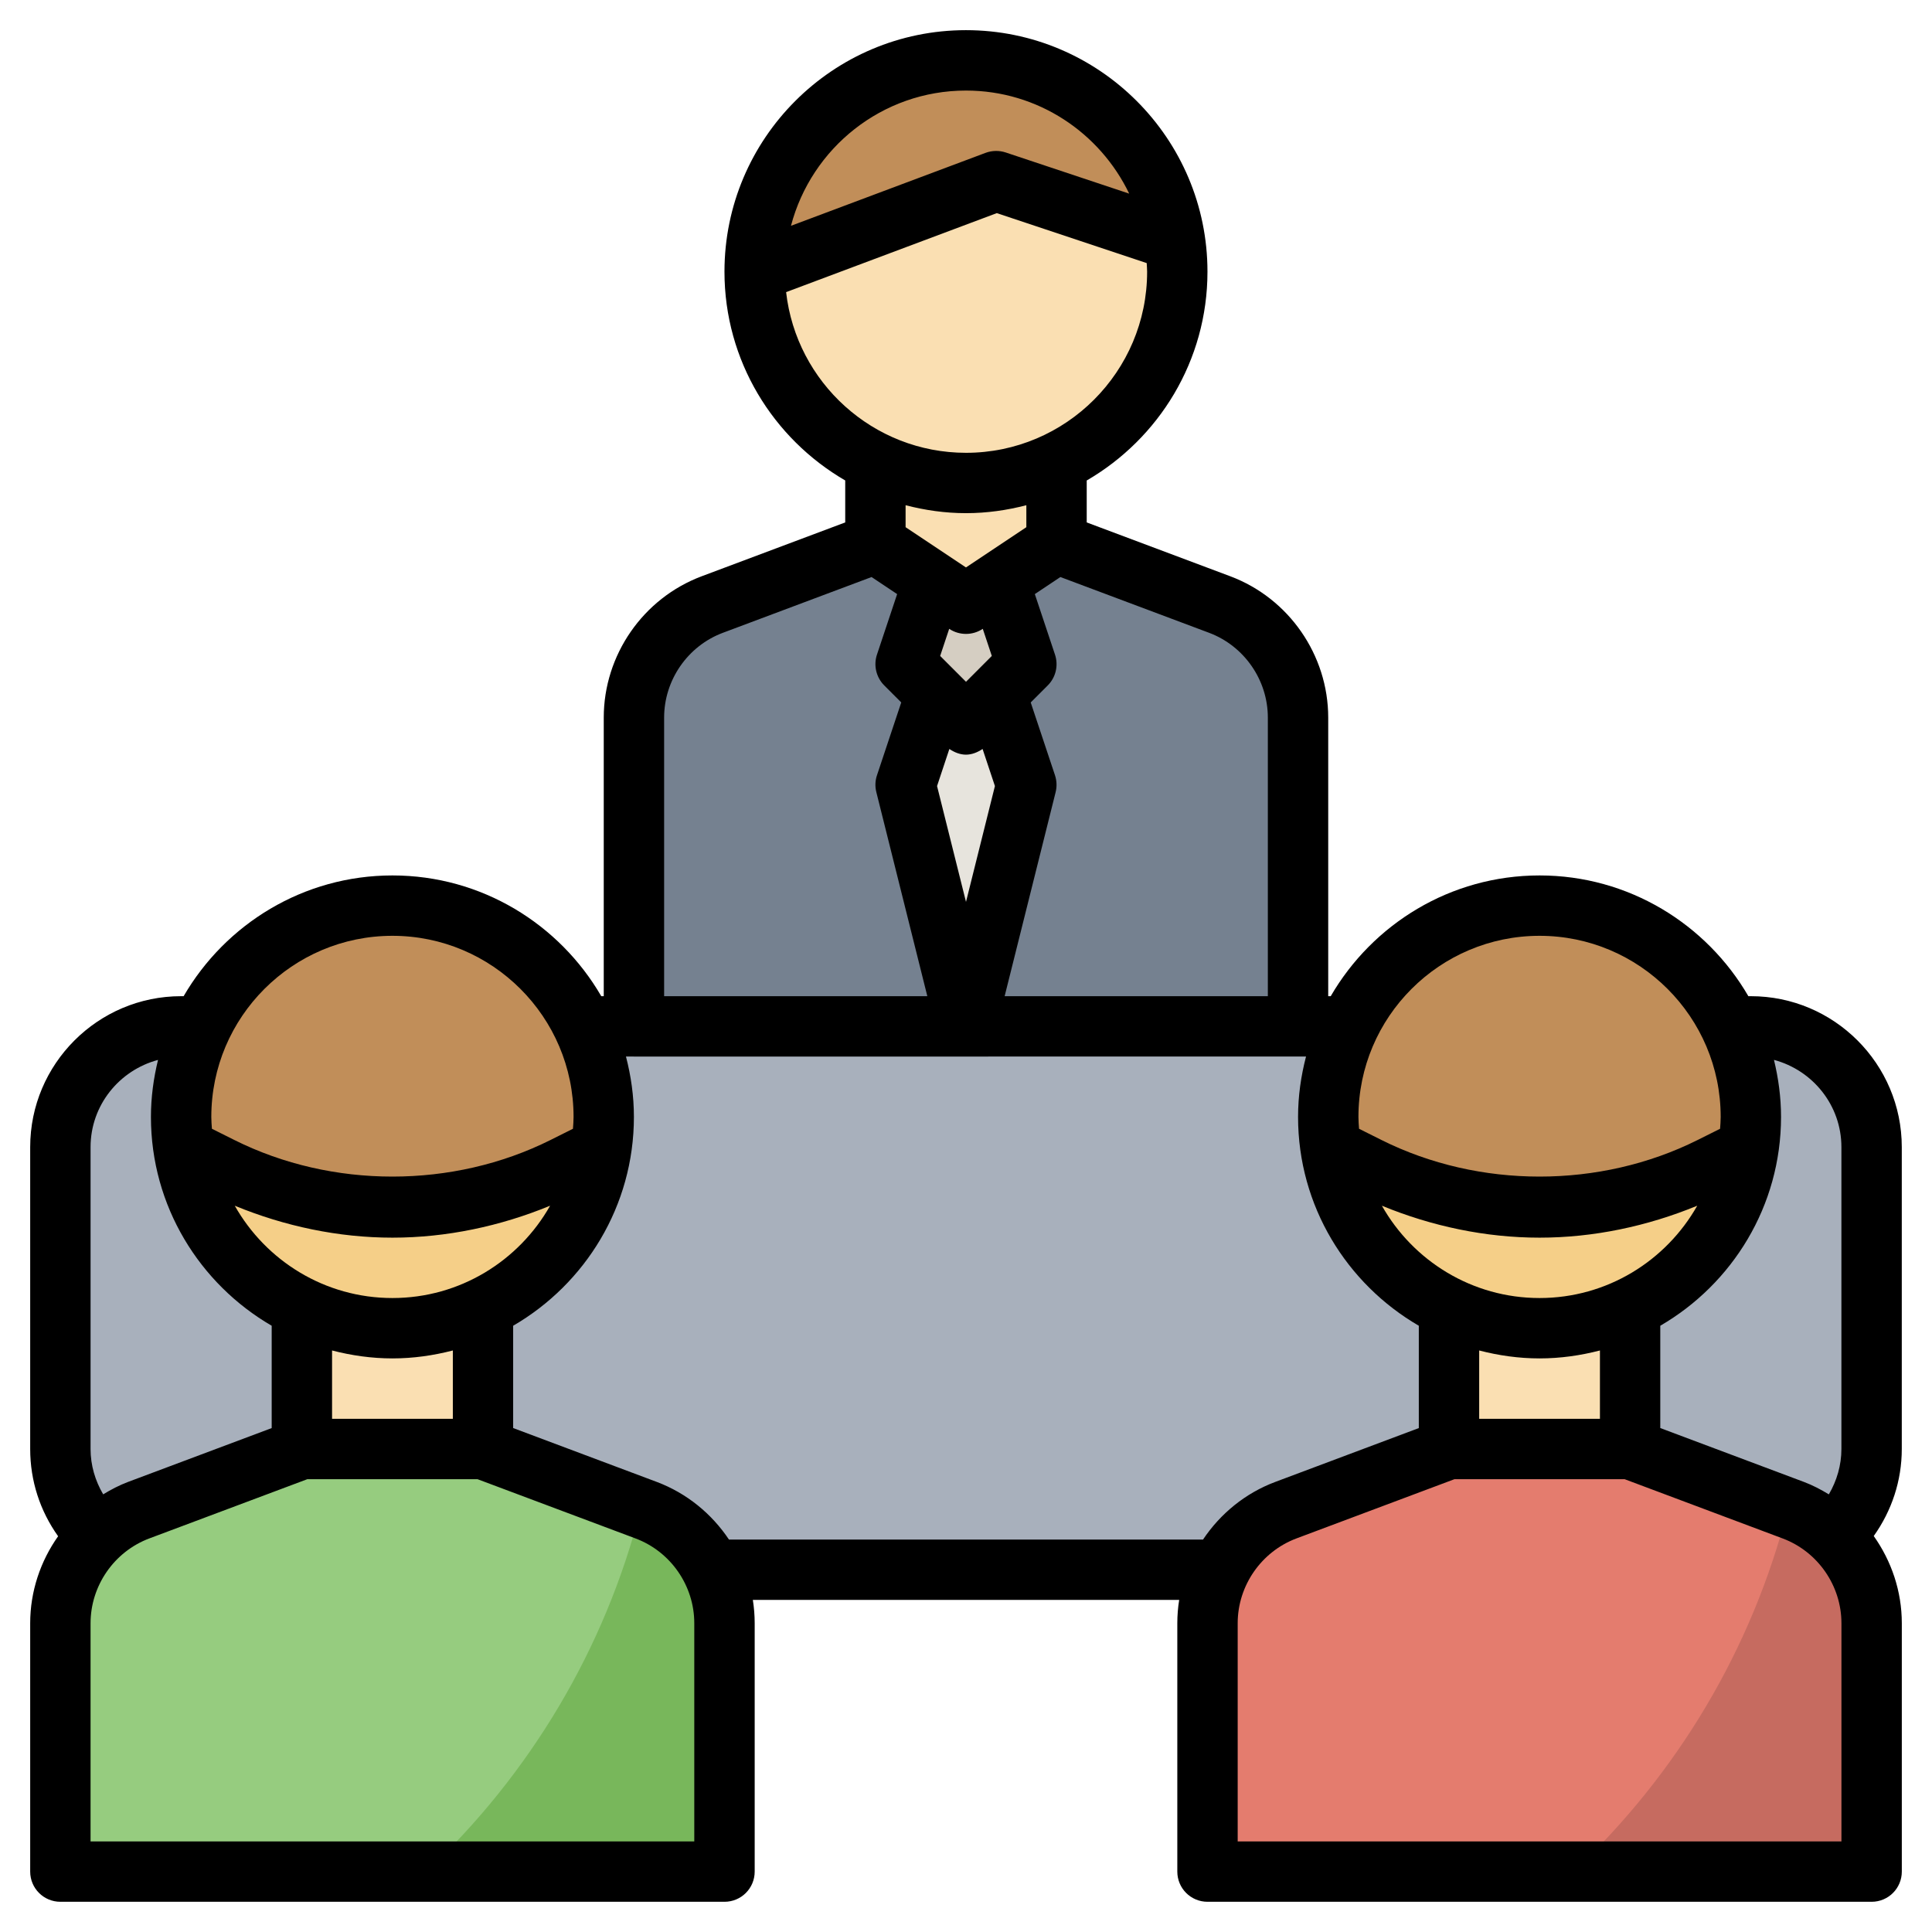 <?xml version="1.0" encoding="UTF-8"?>
<svg xmlns="http://www.w3.org/2000/svg" onmouseup="{ if(window.parent.document.onmouseup) window.parent.document.onmouseup(arguments[0]);}" width="512" viewBox="0 0 64 64" height="512" enable-background="new 0 0 64 64" id="Layer_3"><g><path data-cppathid="10000" fill="#a8b0bc" d="m58 52h-52c-2.209 0-4-1.791-4-4v-10c0-2.209 1.791-4 4-4h52c2.209 0 4 1.791 4 4v10c0 2.209-1.791 4-4 4z"/><path data-cppathid="10001" fill="#fadfb2" d="m54 48v-5h-6v5"/><circle data-cppathid="10002" r="7" fill="#f5cf88" cy="37" cx="51"/><path data-cppathid="10003" fill="#c18e59" d="m57.896 38.052-1.213.607c-1.764.882-3.71 1.341-5.683 1.341-1.973 0-3.919-.459-5.683-1.342l-1.24-.62c-.046-.323-.077-.702-.077-1.038 0-3.866 3.134-7 7-7s7 3.134 7 7c0 .336-.058.728-.104 1.052z"/><path data-cppathid="10004" fill="#c66b60" d="m54 48 5.404 2.027c1.562.585 2.596 2.078 2.596 3.745v8.228h-22v-8.228c0-1.667 1.034-3.16 2.596-3.745l5.404-2.027z"/><path data-cppathid="10005" fill="#fadfb2" d="m16 48v-5h-6v5"/><circle data-cppathid="10006" r="7" fill="#f5cf88" cy="37" cx="13"/><path data-cppathid="10007" fill="#c18e59" d="m19.896 38.052-1.213.607c-1.764.882-3.71 1.341-5.683 1.341-1.973 0-3.919-.459-5.683-1.342l-1.24-.62c-.046-.323-.077-.702-.077-1.038 0-3.866 3.134-7 7-7s7 3.134 7 7c0 .336-.058.728-.104 1.052z"/><path data-cppathid="10008" fill="#758190" d="m35 18 5.404 2.027c1.562.585 2.596 2.078 2.596 3.745v10.228h-22v-10.228c0-1.667 1.034-3.16 2.596-3.745l5.404-2.027"/><path data-cppathid="10009" fill="#e7e4dd" d="m31 23-1 3 2 8 2-8-1-3"/><path data-cppathid="10010" fill="#d5cec2" d="m31 19-1 3 2 2 2-2-1-3"/><path data-cppathid="10011" fill="#fadfb2" d="m29 15v3l3 2 3-2v-3z"/><circle data-cppathid="10012" r="7" fill="#fadfb2" cy="9" cx="32"/><path data-cppathid="10013" fill="#c18e59" d="m38.925 7.975-5.925-1.975-8 3c0-3.866 3.134-7 7-7 3.518 0 6.43 2.595 6.925 5.975z"/><path data-cppathid="10014" fill="#78b75b" d="m16 48 5.404 2.027c1.562.585 2.596 2.078 2.596 3.745v8.228h-22v-8.228c0-1.667 1.034-3.16 2.596-3.745l5.404-2.027z"/><path data-cppathid="10015" fill="#96cc7f" d="m21.231 49.962-5.231-1.962h-6l-5.404 2.027c-1.562.585-2.596 2.078-2.596 3.745v8.228h12.122c3.409-3.207 5.921-7.357 7.109-12.038z"/><path data-cppathid="10016" fill="#e47c6e" d="m59.231 49.962-5.231-1.962h-6l-5.404 2.027c-1.562.585-2.596 2.078-2.596 3.745v8.228h12.122c3.409-3.207 5.921-7.357 7.109-12.038z"/><path data-cppathid="10017" d="m62.07 50.883c.597-.839.929-1.833.929-2.884v-9.999c0-2.757-2.243-5-5-5h-.082c-1.386-2.387-3.964-4-6.917-4-2.954 0-5.532 1.613-6.918 4h-.083v-9.228c0-2.072-1.303-3.954-3.244-4.682l-4.756-1.784v-1.389c2.387-1.386 4-3.964 4-6.918 0-4.412-3.588-8-8-8s-8 3.588-8 8c0 2.953 1.613 5.531 4 6.917v1.39l-4.756 1.784c-1.94.728-3.243 2.609-3.243 4.681v9.229h-.082c-1.386-2.387-3.964-4-6.917-4-2.954 0-5.532 1.613-6.918 4h-.083c-2.757 0-5 2.243-5 5v10c0 1.055.327 2.052.925 2.89-.586.827-.925 1.829-.925 2.881v8.228c0 .553.447 1 1 1h22c.553 0 1-.447 1-1v-8.227c0-.261-.021-.52-.061-.773h14.123c-.041.253-.062.511-.062.772v8.228c0 .553.447 1 1 1h22c.553 0 1-.447 1-1v-8.228c0-1.055-.341-2.058-.93-2.888zm-1.071-12.883v10c0 .539-.152 1.05-.416 1.503-.262-.159-.534-.303-.828-.413l-4.756-1.784v-3.389c2.387-1.386 4-3.964 4-6.918 0-.652-.087-1.282-.234-1.889 1.282.342 2.234 1.502 2.234 2.89zm-9.999 4.999c-2.239 0-4.193-1.235-5.223-3.058 1.654.681 3.435 1.058 5.223 1.058s3.569-.377 5.223-1.058c-1.031 1.823-2.984 3.058-5.223 3.058zm-2.001 1.737c.641.166 1.309.263 2.001.263.691 0 1.359-.097 2-.263v2.264h-4v-2.264zm2.001-13.736c3.308 0 6 2.691 6 6 0 .132-.011.262-.02.392l-.744.372c-3.234 1.616-7.239 1.616-10.472 0l-.744-.372c-.009-.131-.02-.26-.02-.392 0-3.309 2.691-6 6-6zm-9.001-7.229v9.229h-8.719l1.689-6.758c.046-.185.039-.378-.021-.559l-.804-2.413.563-.563c.268-.268.361-.664.241-1.023l-.668-2.004.847-.565 4.925 1.847c1.165.437 1.947 1.566 1.947 2.809zm-10.554-2.939c.168.112.361.167.555.167.193 0 .387-.056.555-.168l.001-.001.299.899-.855.856-.856-.856.299-.899zm.004 3.979c.168.113.355.188.55.188s.381-.075.55-.188l.409 1.228-.958 3.837-.959-3.837zm.551-21.811c2.382 0 4.437 1.398 5.406 3.414l-4.09-1.363c-.214-.071-.451-.068-.667.012l-6.447 2.417c.676-2.574 3.015-4.48 5.798-4.48zm-5.959 6.677 6.979-2.617 4.966 1.655c.004.095.014.188.014.285 0 3.308-2.691 6-6 6-3.079-.001-5.621-2.333-5.959-5.323zm5.959 7.322c.691 0 1.359-.097 1.999-.263v.728l-2 1.333-2-1.333v-.728c.641.166 1.309.263 2.001.263zm-10 6.772c0-1.243.782-2.373 1.947-2.809l4.925-1.847.847.565-.668 2.003c-.12.359-.026.755.241 1.023l.563.563-.804 2.413c-.061.18-.068.374-.021.559l1.689 6.759h-8.719zm-7 23.229h-4v-2.264c.641.166 1.309.263 2.001.263.691 0 1.359-.097 2-.263v2.264zm-2-4.001c-2.239 0-4.193-1.235-5.223-3.058 1.654.681 3.435 1.058 5.223 1.058s3.569-.377 5.223-1.058c-1.031 1.823-2.984 3.058-5.223 3.058zm0-11.999c3.308 0 6 2.691 6 6 0 .132-.011.262-.02.392l-.744.372c-3.234 1.616-7.239 1.616-10.472 0l-.744-.372c-.009-.131-.02-.26-.02-.392 0-3.309 2.691-6 6-6zm-10 7c0-1.388.953-2.548 2.235-2.889-.148.607-.235 1.237-.235 1.889 0 2.953 1.613 5.531 4 6.917v3.39l-4.756 1.783c-.293.11-.565.253-.826.412-.265-.452-.418-.962-.418-1.502zm19.999 22.999h-19.999v-7.227c0-1.244.783-2.373 1.947-2.81l5.234-1.962h5.637l5.235 1.963c1.165.437 1.947 1.565 1.946 2.809zm1.149-9.999c-.57-.853-1.395-1.535-2.393-1.91l-4.756-1.784v-3.389c2.387-1.386 4-3.964 4-6.918 0-.692-.097-1.36-.263-2h.258c.002 0 .004.001.006.001l22-.001h.264c-.167.641-.264 1.309-.264 2.001 0 2.953 1.613 5.531 4 6.917v3.39l-4.756 1.784c-.998.374-1.822 1.056-2.393 1.91h-15.703zm36.852 9.999h-20v-7.227c0-1.244.783-2.373 1.947-2.81l5.234-1.962h5.637l5.235 1.963c1.164.436 1.947 1.565 1.947 2.808z"/></g></svg>